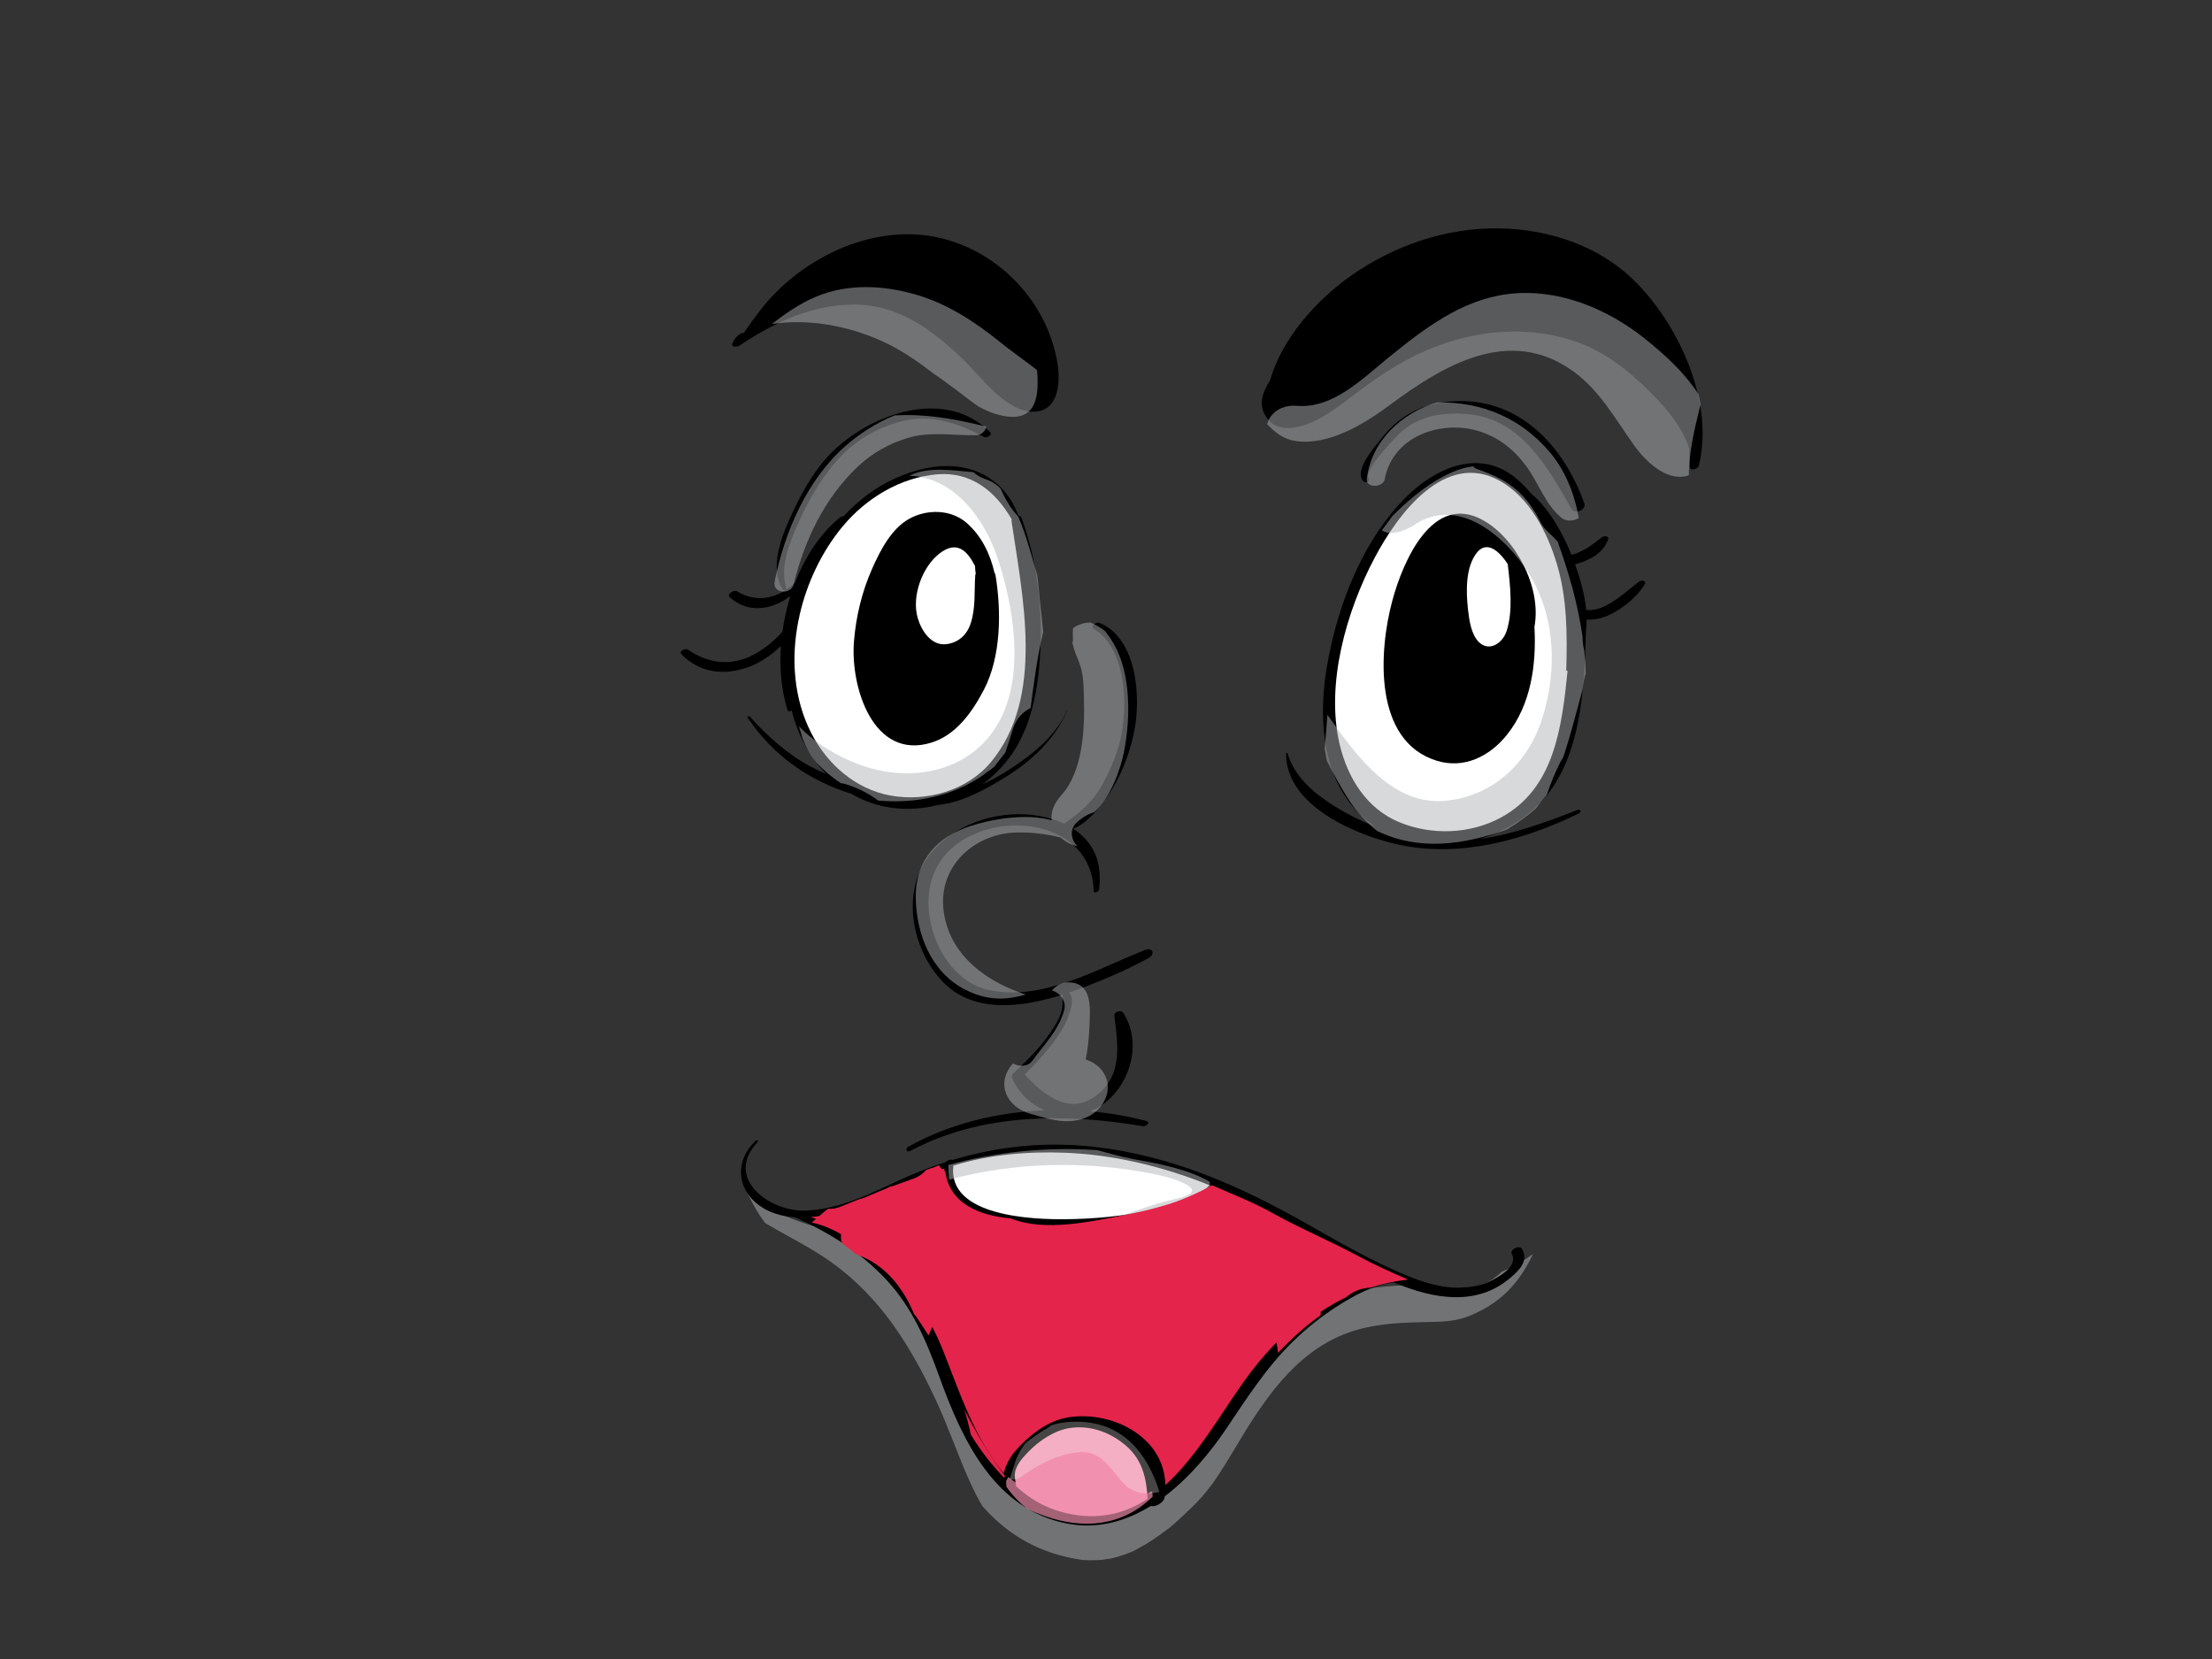 <?xml version="1.0" encoding="utf-8"?>
<!-- Generator: Adobe Illustrator 17.0.0, SVG Export Plug-In . SVG Version: 6.00 Build 0)  -->
<!DOCTYPE svg PUBLIC "-//W3C//DTD SVG 1.1//EN" "http://www.w3.org/Graphics/SVG/1.1/DTD/svg11.dtd">
<svg version="1.1" id="Layer_1" xmlns="http://www.w3.org/2000/svg" xmlns:xlink="http://www.w3.org/1999/xlink" x="0px" y="0px"
	 width="800px" height="600px" viewBox="0 0 800 600" enable-background="new 0 0 800 600" xml:space="preserve">
<rect x="0" y="0" width="800" height="600" fill="#333333" stroke="none"/>
<g>
	<path opacity="0.5" fill="#B3B5B6" d="M543.121,459.935c-4.178,4.047-9.418,6.637-16.108,6.69
		c-4.502,0.053-8.884-0.715-13.148-1.971c-10.678,0.353-20.096,0.497-30.377,4.63c-3.757,1.519-5.925,2.584-10.137,5.289
		c-3.216,2.067-6.354,4.241-9.333,6.654c0.29-0.178-3.375,3.048-3.038,2.738c-1.496,1.414-2.972,2.851-4.435,4.307
		c-0.804,0.805-3.243,3.991-3.032,3.533c-5.8,8.864-10.354,18.556-16.095,27.464c-7.276,11.29-16.306,23.51-29.54,27.484
		c-16.926,5.075-34.042-3.81-43.685-18.402c-9.208-13.953-12.272-31.3-20.161-46.024c-2.847-5.319-5.853-10.559-9.158-15.594
		c-0.943-1.444-1.885-2.887-2.877-4.3c-1.565-1.579-3.206-3.094-4.881-4.488c0.043,0.088-2.897-2.152-2.916-2.165
		c-1.008-0.666-2.034-1.312-3.072-1.932c-2.106-1.219-4.231-2.409-6.432-3.427c-1.539-0.718-3.081-1.427-4.647-2.076
		c0.9,0.392,0.416,0.221-1.453-0.501c-2.577-0.917-5.2-1.977-7.853-2.65c-7.922-1.99-15.821-4.357-22.943-8.562
		c-2.986-1.766-5.711-4.62-7.421-7.948c-0.514-0.343-1.025-0.685-1.523-1.054c0.25,0.699,0.518,1.413,0.804,2.162
		c0.263,0.685,0.431,1.14,0.537,1.43c0.065,0.135,0.125,0.257,0.211,0.425c0.521,1.097,1.068,2.191,1.635,3.272
		c1.022,1.836,2.053,3.671,3.249,5.398c0.929,1.259,1.332,1.829,1.23,1.747c0.076,0.089,0.158,0.175,0.234,0.267
		c0.267,0.155,0.514,0.31,0.791,0.474c7.718,4.554,15.88,8.499,23.196,13.745c17.565,12.615,28.328,29.804,37.555,49.438
		c4.435,9.445,8.957,22.383,12.595,30.206c1.575,3.394,2.946,6.103,4.376,8.469c0.132,0.145,0.283,0.317,0.474,0.52
		c9.419,10.539,20.92,16.761,35.011,18.89c0.277,0.046,0.514,0.072,0.725,0.105c0.777,0.046,1.568,0.092,2.353,0.105
		c1.535,0,3.065,0.013,4.594-0.125c0.567-0.053,4.192-0.699,2.629-0.323c1.074-0.244,2.149-0.501,3.203-0.83
		c1.47-0.462,2.946-0.923,4.37-1.503c0.541-0.224,0.91-0.356,1.153-0.448c0.138-0.079,0.257-0.145,0.422-0.238
		c2.946-1.568,5.839-3.262,8.575-5.213c4.271-3.045,4.936-3.586,7.857-6.288c2.899-2.702,5.866-5.417,8.463-8.436
		c4.402-5.121,7.658-10.578,11.955-17.769c9.873-16.53,20.867-33.323,39.123-40.593c8.7-3.46,18.191-4.126,27.438-4.323
		c8.681-0.192,12.912,0.039,19.911-3.19c9.696-4.469,16.056-11.178,20.933-21.529C550.964,456.093,547.188,458.241,543.121,459.935z
		"/>
	<path d="M592.249,102.687c-13.221-13.696-31.834-19.825-50.209-20.099c-19.048-0.281-38.096,6.244-53.742,17.34
		c-11.89,8.426-24.663,22.339-28.96,37.67c-2.887,4.548-4.72,9.366-0.554,14.322c3.612,4.29,10.394,2.963,14.784,1.167
		c6.215-2.538,11.857-7.069,17.215-11.112c7.039-5.312,14.138-10.117,22.1-13.897c18.349-8.723,39.716-11.195,58.869-3.84
		c9.544,3.668,17.387,9.966,24.663,17.166c5.813,5.744,11.784,12.565,14.427,20.599c0.126,2.261,0.231,4.541,0.323,6.855
		c0.072,1.7,2.953,0.708,3.242-0.462C619.991,145.676,607.566,118.565,592.249,102.687z"/>
	<path d="M385.956,257.016c0.026-0.056-0.079-0.036-0.092,0c-4.178,9.625-13.564,16.705-22,22.04
		c-2.795,1.776-5.642,3.259-8.548,4.541c4.66-3.372,8.706-7.603,11.778-12.579c6.591-10.645,8.66-23.905,9.187-36.309
		c0.659-15.693-1.397-32.809-6.881-47.533c-0.171-0.452-0.574-0.652-1.055-0.679c-2.768-7.223-7.54-12.967-15.238-16.026
		c-9.405-3.74-20.161-1.539-29.118,2.422c-7.214,3.203-13.538,8.005-18.913,13.831c-0.425-0.016-0.883,0.092-1.15,0.313
		c-7.154,5.754-12.684,14.191-16.375,23.672c-5.757,5.486-13.564,7.731-21.011,3.127c-1.038-0.646-3.836,1.048-2.6,2.168
		c6.663,6.061,15.337,4.502,21.898-0.402c-1.305,4.179-2.267,8.502-2.86,12.833c-0.184,0.215-0.366,0.432-0.56,0.639
		c-2.808,3.045-6.044,5.613-9.636,7.573c-8.005,4.37-16.524,3.5-23.945-1.691c-0.926-0.649-3.48,0.544-2.393,1.658
		c7.01,7.151,16.069,7.774,25.006,4.35c3.196-1.223,7.435-3.915,10.983-7.303c-0.566,8.16,0.195,16.181,2.409,23.2
		c0.177,0.567,0.942,0.455,1.446,0.073c2.228,8.683,6.331,16.682,12.493,22.995c-1.901-0.83-3.783-1.73-5.648-2.715
		c-8.34-4.429-15.64-11.04-21.994-18.099c-0.221-0.247-0.969,0.122-0.761,0.425c9.316,13.864,22.402,22.88,37.611,27.576
		c0.329,0.192,0.649,0.389,0.985,0.574c9.389,5.164,20.244,6.005,30.331,3.431c8.581-0.804,17.585-5.889,24.439-10.12
		C373.084,275.233,381.494,267.439,385.956,257.016z"/>
	<path fill="#FFFFFF" d="M293.384,265.083c-6.354-12.45-7.379-26.986-4.587-40.824c0.155-0.53,0.273-1.065,0.343-1.599
		c2.679-11.936,8.163-23.265,15.518-32.156c8.558-10.351,21.104-17.898,34.345-18.968c12.252-0.995,21.058,6.136,26.904,16.312
		c-0.079,0.178-0.105,0.363-0.079,0.547c4.007,27.49,12.088,63.536-7.356,87.125c-8.713,10.552-23.575,14.533-36.447,12.193
		C309.515,285.435,299.217,276.512,293.384,265.083z"/>
	<path d="M358.116,156.311c-16.233-16.332-43.183-6.759-57.34,7.342c-6.792,6.769-11.567,15.877-15.469,24.643
		c-3.18,7.131-6.94,17.822-2.083,25.022c0.3,0.445,1.302-0.135,1.147-0.643c-2.409-7.844,1.117-16.188,4.224-23.25
		c3.378-7.675,7.893-15.574,13.265-21.94c6.466-7.676,15.241-12.984,24.798-15.239c10.565-2.505,20.023,0.92,29.342,5.83
		C356.844,158.525,359.105,157.306,358.116,156.311z"/>
	<path d="M594.84,211.325c0.844-1.437-1.246-1.602-2.05-0.995c-4.996,3.77-12.266,11.093-19.127,10.275
		c-0.527-5.625-2.162-11.366-4.02-16.494c4.838-1.341,10.281-3.895,11.942-9.052c0.462-1.404-1.647-1.239-2.293-0.732
		c-3.493,2.755-6.624,5.237-10.967,6.341c-0.119-0.304-0.238-0.613-0.356-0.917c-2.729-6.729-7.751-15.87-14.124-21.173
		c-1.311-1.558-2.722-3.049-4.238-4.452c-14.573-13.537-32.5-4.195-43.882,8.575c-13.406,15.06-21.183,34.909-25.171,54.721
		c-4.376,21.743-3.124,47.714,16.339,61.222c0.105,0.08,0.217,0.142,0.329,0.221c-4.864-1.885-9.557-4.192-14.071-6.987
		c-7.481-4.633-14.915-10.558-17.539-19.545c-0.065-0.221-0.481-0.02-0.481,0.161c-0.139,19.256,26.119,29.883,40.975,33.043
		c21.961,4.676,44.976-1.637,64.874-11.323c1.114-0.537,0.614-1.687-0.52-1.249c-11.811,4.594-23.292,8.76-35.136,10.454
		c7.995-2.422,15.416-6.7,21.124-12.43c15.33-15.416,16.576-41.239,17.13-62.705c0.191-1.394,0.283-2.808,0.271-4.245
		C581.559,224.935,591.511,217.012,594.84,211.325z"/>
	<path fill="#FFFFFF" d="M542.858,295.661c-11.264,6.103-25.309,6.522-37.014,1.602c-11.574-4.871-18.441-15.845-21.328-28.005
		c-5.187-21.881,2.478-48.37,12.694-67.622c8.436-15.907,25.414-38.685,45.134-27.784c10.809,5.975,17.307,18.642,20.774,30.285
		c3.665,12.315,3.73,25.464,3.341,38.224c-0.006,0.257,0.231,0.303,0.481,0.244C564.832,263.408,562.05,285.237,542.858,295.661z"/>
	<path d="M573.005,182.12c-7.633-21.525-24.123-38.408-47.395-37.008c-10.486,0.636-18.969,4.653-25.671,13.057
		c-2.412,3.022-10.862,12.364-6.644,16.068c0.665,0.58,2.399-0.319,1.733-1.199c-2.023-2.663,7.942-12.898,9.761-14.909
		c6.894-7.665,17.044-9.339,26.719-8.295c18.771,2.014,28.275,19.176,36.922,34.335C569.55,186.147,573.795,184.325,573.005,182.12z
		"/>
	<path d="M414.665,405.442c-6.558-1.737-13.432-2.917-20.438-3.536c0.956-0.375,1.905-0.797,2.827-1.331
		c11.145-6.453,16.609-22.785,9.175-34.319c-0.738-1.14-3.42-0.369-3.229,1.108c1.417,10.809,3.045,22.02-6.96,29.171
		c-9.675,6.914-18.85-0.758-25.428-7.942c4.831-4.766,9.418-9.775,13.089-15.577c1.727-2.735,5.84-10.766,2.986-14.058
		c4.001-1.348,7.797-2.831,11.198-4.228c5.945-2.438,11.85-5.141,17.505-8.225c2.544-1.371,1.503-4.004-1.226-2.94
		c-17.743,6.937-36.803,18.59-56.483,14.513c-16.912-3.513-26.828-27.794-19.364-43.493c10.902-22.956,56.365-22.034,57.235,7.593
		c0.039,1.081,1.871,0.369,1.964-0.468c0.751-7.033-0.211-13.096-5.055-18.382c-1.279-1.397-2.735-2.59-4.304-3.612
		c5.127-2.076,9.28-7.28,12.312-11.652c4.693-6.729,7.896-14.863,9.616-22.937c2.709-12.733,1.206-34.199-12.397-39.842
		c-1.12-0.468-3.632,1.164-2.083,2.123c11.02,6.769,12.14,25.091,10.255,36.757c-1.107,6.884-3.849,13.584-7.184,19.588
		c-3.593,6.455-8.067,10.111-13.801,14.134c-2.933-1.38-6.09-2.277-9.188-2.817c-13.399-2.34-28.815,2.102-38.181,12.506
		c-11.909,13.225-8.364,34.704,3.032,47.062c11.158,12.088,28.73,9.847,43.849,5.072c-0.217,1.612,0.026,3.352-0.277,5.006
		c-0.593,3.276-2.538,6.222-4.344,8.891c-3.684,5.447-8.548,10.12-13.267,14.599c-0.408,0.382-0.751,1.068-0.508,1.635
		c2.393,5.49,6.716,9.517,11.751,11.702c-17.307,0.722-34.575,4.967-49.194,13.153c-1.322,0.738-0.729,2.307,0.659,1.562
		c25.843-13.794,56.233-13.663,84.264-8.934C414.501,407.501,416.221,405.854,414.665,405.442z"/>
	<path d="M550.53,451.785c-0.883-1.694-4.627,0.053-3.77,1.697c2.452,4.703-5.22,8.625-7.962,9.962
		c-3.322,1.621-7.026,2.116-10.657,2.247c-6.453,0.217-13.004-1.799-18.949-4.211c-12.714-5.174-24.689-12.15-36.645-18.929
		c-24.287-13.771-48.773-24.544-76.533-27.754c-17.743-2.05-34.905-0.29-51.52,4.719c-0.653-0.303-1.832,0.053-2.34,0.712
		c-5.949,1.911-11.828,4.225-17.637,6.95c-10.654,4.986-21.661,10.357-33.558,10.647c-12.717,0.32-29.277-11.765-16.906-24.847
		c0.551-0.584-0.422-0.771-0.807-0.395c-7.309,7.012-7.101,17.064,1.153,23.236c3.816,2.851,8.387,4.13,13.126,4.426
		c12.283,5.49,23.49,12.43,32.922,22.475c9.474,10.094,14.714,22.507,19.393,35.492c8.364,23.18,20.095,47.731,46.07,52.799
		c11.013,2.149,21.216-0.777,30.259-6.354c1.674,0.541,4.759-1.246,5.035-3.078c0.013-0.139,0.026-0.283,0.039-0.416
		c8.766-6.657,16.267-15.594,22.132-24.287c7.553-11.191,14.599-22.304,24.261-31.729c4.858-4.738,10.144-8.97,15.818-12.611
		c6.103-3.915,13.36-7.919,20.636-8.733c14.618,6.14,30.101,8.69,42.208-1.717C549.462,459.365,552.823,456.178,550.53,451.785z"/>
	<path fill="#FFFFFF" d="M433.067,426.944c1.47,0.537,2.926,1.12,4.376,1.717c-0.079,0.063-0.165,0.128-0.237,0.208
		c-4.983,5.302-13.703,7.068-20.379,8.607c-10.308,2.386-20.932,3.368-31.478,3.47c-11.284,0.115-42.841-0.844-40.547-19.4
		c13.168-4.04,27.226-5.193,40.863-4.626C401.754,417.592,417.947,421.309,433.067,426.944z"/>
	<path fill="#F191AF" d="M387.972,547.735c-8.278-1.431-14.921-5.095-20.425-10.137c-0.224-1.39-0.56-2.762-0.521-4.231
		c0.092-3.236,2.847-6.209,4.904-8.324c4.04-4.149,9.55-7.817,15.264-8.615c7.421-1.048,14.697,1.714,20.3,6.663
		c5.708,5.035,7.178,11.712,7.554,19.008C407.461,547.069,398.65,549.58,387.972,547.735z"/>
	<path fill="#E4244B" d="M490.823,465.27c-5.372,1.496-10.697,5.273-15.258,8.45c-10.071,7.026-18.573,15.897-25.744,25.988
		c-8.562,12.044-17.097,27.22-28.341,37.383c-0.396-18.085-20.55-27.474-36.316-24.261c-6.868,1.404-13.696,6.927-18.203,12.219
		c-1.529,1.793-3.283,4.844-3.962,7.79c-10.248-12.16-16.022-29.389-21.73-43.915c-8.673-22.079-25.829-41.483-48.057-48.756
		c4.106-0.333,8.153-1.23,11.785-2.307c11.781-3.513,22.517-9.939,33.985-14.319c0.857-0.333,1.72-0.643,2.59-0.943
		c-2.662,19.107,27.135,21.256,39.572,21.612c11.956,0.329,24.043-0.949,35.729-3.566c7.81-1.743,17.591-4.132,23.371-10.315
		c0.125-0.126,0.217-0.244,0.296-0.36c11.771,5.158,22.969,11.735,34.153,18.108c7.949,4.541,17.994,10.836,28.525,15.364
		C499.055,463.705,494.83,464.153,490.823,465.27z"/>
	<path d="M382.489,131.575c-3.928-24.268-24.129-43.335-47.382-46.41c-22.474-2.963-46.419,9.184-60.306,27.233
		c-2.004,2.604-3.918,5.289-5.784,8.012c-0.431-0.047-0.923,0.053-1.367,0.368c-1.407,0.973-2.099,1.826-2.765,3.418
		c-0.659,1.591,1.902,1.243,2.538,0.814c12.523-8.384,26.133-14.809,41.308-14.863c16.111-0.059,28.374,9.056,39.671,19.925
		c6.669,6.413,16.035,19.776,26.416,18.764C382.983,148.039,383.517,137.955,382.489,131.575z"/>
	<path d="M360.027,207.963c-0.059-0.317-0.171-0.547-0.336-0.732c-1.575-6.937-4.752-13.445-10.104-18.118
		c-5.787-5.042-14.549-4.996-20.883-1.41c-6.423,3.625-10.391,11.461-13.317,18.046c-3.665,8.265-5.814,17.222-6.542,26.271
		c-1.331,16.596,7.022,42.972,27.909,36.586c8.996-2.752,14.776-10.954,19.034-19.048
		C362.077,237.609,362.215,221.013,360.027,207.963z M352.632,204.714c0.04,0.949,0.105,1.901,0.257,2.827
		c-0.092,0.171-0.165,0.35-0.178,0.521c-0.422,5.978,0.238,11.643-1.674,17.459c-1.384,4.192-4.508,6.93-8.786,7.448
		c-5.437,0.659-9.003-4.838-10.348-9.471c-2.274-7.86,1.598-18.316,7.685-23.17C346.088,195.144,349.904,199.316,352.632,204.714z"
		/>
	<path d="M554.952,226.694c2.676-14.335-6.861-32.065-18.606-38.569c-18.296-10.14-28.953,14.974-32.743,28.934
		c-5.035,18.534-6.941,50.99,16.002,58.065c9.86,3.045,19.1-1.503,25.428-9.405C553.733,254.83,555.683,240.39,554.952,226.694z
		 M545.309,204.055c0,0.013-0.006,0.02-0.006,0.033c0.876,7.547,1.971,16.892-0.429,24.168c-1.477,4.472-6.387,7.652-10.097,3.876
		c-2.748-2.795-3.42-7.925-3.849-11.65c-0.732-6.423-0.976-15.472,3.282-20.692C537.625,195.592,542.02,198.914,545.309,204.055z"/>
	<path opacity="0.5" fill="#B3B5B6" d="M572.879,245.992c0.138-0.91,0.362-1.74,0.659-2.505c-0.086-2.788-0.297-5.569-0.587-8.341
		c-0.277-0.958-0.461-1.997-0.527-3.127c-0.026-0.607-0.053-1.206-0.079-1.813c-1.674-11.653-4.93-23.144-9.003-34.299
		c-1.931-2.409-4.745-4.143-6.129-6.95c-5.813-11.735-13.115-15.947-23.319-19.41c-0.435-0.148-0.699-0.576-1.028-0.873
		c-1.865,0.178-3.784,0.62-5.774,1.361c-8.944,3.371-16.556,9.705-23.443,16.52c-1.299,1.786-2.59,3.559-3.922,5.289
		c3.625,2.162,8.779-0.036,12.003-2.152c15.91-10.427,32.902,4.442,41.291,17.894c9.781,15.667,10.242,35.947,4.429,53.182
		c-5.378,15.937-18.033,27.118-34.378,28.816c-19.212,2-32.335-15.845-42.992-31.07c-0.27,4.126-0.659,8.245-0.995,12.378
		c0.238,1.427,0.488,2.854,0.791,4.248c2.61,5.032,5.247,10.055,8.351,14.734c2.775,4.172,6.084,7.626,9.787,10.641
		c15.449,7.458,31.452,4.91,46.848-0.452c3.783-2.208,7.329-4.792,10.638-7.685c1.232-1.614,2.498-3.196,3.81-4.759
		c0.079-0.155,0.144-0.312,0.224-0.468c1.318-3.971,2.893-7.85,4.798-11.554c0.283-0.567,0.613-1.074,0.962-1.556
		c2.729-8.06,4.798-16.391,7.059-24.637C572.529,248.27,572.708,247.132,572.879,245.992z"/>
	<path opacity="0.5" fill="#B3B5B6" d="M377.302,228.625c-0.211-2.29-0.455-4.587-0.692-6.881c-0.422-3.569-0.811-7.145-1.12-10.717
		c-0.118-0.942-0.211-1.882-0.316-2.821c-1.806-6.06-3.862-14.342-6.934-21.377c-2.689-2.858-4.626-6.173-6.36-10.117
		c-1.325-1.328-2.781-2.369-4.39-3.035c-0.474-0.165-0.929-0.31-1.331-0.461c-1.635-0.597-3.005-1.44-4.146-2.445
		c-7.896-0.643-15.953-2.123-23.098,1.239c0.043,0.013,0.086,0.036,0.129,0.049c15.508,0.616,26.798,14.556,31.986,30.483
		c5.536,16.968,9.306,40.109,1.159,56.836c-9.662,19.819-32.539,24.189-51.432,17.126c-7.995-2.989-15.758-7.563-21.822-13.851
		c0.474,1.456,0.92,2.923,1.309,4.409c1.334,3.375,2.966,6.499,5.193,8.918c2.511,2.723,5.441,5.118,8.591,7.234
		c0.636,0.086,1.282,0.227,1.951,0.432c4.337,1.351,8.12,3.272,11.616,5.882c13.488,1.216,26.798-1.519,37.911-9.132
		c0.962-0.784,1.964-1.529,2.993-2.211c0.395-0.326,0.804-0.642,1.199-0.972c1.265-1.687,2.557-3.368,3.862-5.035
		c0.566-1.585,1.107-3.177,1.621-4.792c0.395-1.305,0.791-2.61,1.226-3.898c1.2-3.649,3.52-6.047,6.235-7.352
		c0.039-0.079,0.072-0.145,0.105-0.217C373.947,246.757,375.101,237.602,377.302,228.625z"/>
	<path opacity="0.5" fill="#B3B5B6" d="M402.762,232.761c-0.949-1.618-1.99-3.114-3.111-4.537c-1.602-1.223-3.335-2.258-5.233-3.065
		c-2.116-0.047-4.231,0.587-6.327,1.971c-0.105,1.46-0.119,2.689-0.065,3.45c0.065,0.755,0,1.44-0.159,2.05
		c0.527,2.261,1.424,4.551,2.228,6.446c1.859,4.386,1.806,9.102,1.938,13.804c0.303,11.079-0.462,26.169-8.146,34.661
		c-2.874,3.164-3.849,6.314-3.559,9.108c-9.478-2.54-21.506-0.474-29.501,2.149c-11.718,3.846-19.717,12.16-19.621,25.569
		c0.096,13.425,5.566,27.23,17.749,33.485c7.672,3.941,14.46,4.076,22.001,1.826c-14.118-4.498-27.787-14.315-29.712-30.502
		c-1.898-16.055,11.205-27.477,25.764-28.064c5.438-0.221,11.119,0.415,16.629,1.815c1.654,1.526,3.802,2.627,6.129,3.134
		c-2.307-2.089-3.15-5.893-0.462-8.457c2.056-1.957,3.981-3.078,6.539-3.948c5.675-4.937,9.385-15.294,10.644-21.625
		C408.892,259.985,409.129,243.682,402.762,232.761z"/>
	<path opacity="0.5" fill="#B3B5B6" d="M437.384,427.3c-8.272-4.653-18.619-6.466-27.266-8.067c-4.317-0.811-8.779-2.03-13.3-3.256
		c-0.501-0.033-1.015-0.066-1.503-0.099c-17.334-1.088-35.492,0.814-52.358,5.457c0.053,1.727,0.191,3.487,0.316,5.296
		c23.582-6.347,48.931-6.871,72.842-2.27c4.165,0.804,8.469,1.793,12.312,3.704c6.729,3.329-0.659,4.957-4.601,5.86
		c-7.731,1.773-15.02,4.88-22.646,7.098c-2.247,0.659-4.508,1.265-6.769,1.853c6.769-0.155,13.69-0.692,20.049-2.426
		c8.114-2.208,15.825-5.543,23.002-9.834c0.198-0.85,0.244-1.763,0.059-2.748C437.496,427.666,437.443,427.482,437.384,427.3z"/>
	<path fill="#E4244B" d="M363.139,534.435c0.112-0.185,0.224-0.376,0.342-0.56c-4.166-5.655-7.994-11.587-11.389-17.77
		c-1.081-1.954-2.241-4.099-3.387-6.366c0.962,2.959,1.753,5.984,2.386,9.059C354.465,524.417,358.604,529.762,363.139,534.435z"/>
	<path fill="#E4244B" d="M491.238,454.277c-10.381-5.576-21.196-10.071-31.491-15.828c-6.914-3.866-14.263-6.617-21.407-9.817
		c-2.682,1.523-5.431,2.893-8.272,4.087c-3.282,1.46-6.604,2.617-9.958,3.526c-4.377,1.292-8.898,2.34-13.545,3.229
		c-11.685,2.228-28.584,6.183-40.949,1.18c-11.342-1.002-22.145-5.24-23.753-16.979c-1.054-0.692-1.872-1.443-2.314-2.267
		c-0.956,0.501-1.971,0.896-3.035,1.16c-0.735,0.359-1.328,0.636-0.369,0.099c-0.83,0.396-1.295,0.609-0.471,0.208
		c-0.049,0.02-0.115,0.033-0.191,0.053c-0.096,0.036-0.198,0.066-0.294,0.102c-0.069,0.033-0.135,0.073-0.2,0.119
		c-1.207,1.365-2.758,2.465-4.673,3.144c-2.357,0.821-4.69,1.701-7.039,2.531c-0.514,0.178-1.022,0.3-1.523,0.399
		c-0.474,0.267-0.972,0.524-1.509,0.751c-2.382,0.992-4.785,1.915-7.141,2.979c-0.798,0.356-1.575,0.597-2.333,0.732
		c-0.059,0.026-0.106,0.05-0.159,0.08c-2.198,0.893-4.409,1.737-6.604,2.636c-1.588,0.655-3.111,0.88-4.535,0.781
		c-1.832,1.377-3.549,2.972-5.223,4.39c-0.231,0.201-0.471,0.396-0.705,0.59c0.099,0.023,0.194,0.03,0.297,0.053
		c3.546,0.777,7.052,2.235,10.337,4.162c-0.132,1.141-0.01,2.294,0.402,3.341c1.73,1.226,3.391,2.518,4.953,3.892
		c1.028,0.343,2.053,0.748,3.071,1.216c8.562,3.981,14.385,11.718,17.967,20.438c0.359,0.373,0.705,0.784,1.018,1.252
		c1.444,2.123,2.841,4.297,4.212,6.486c1.947-4.805,4.432-9.237,7.576-12.833c0.89-1.512,1.964-2.966,3.309-4.327
		c9.728-9.91,20.51-7.134,30.7-1.447c6.709,2.587,13.406,5.76,20.333,5.168c9.695-0.827,18.527-5.978,28.295-6.696
		c17.149-1.259,34.536,7.843,36.19,26.422c4.745-5.013,9.833-9.63,15.403-13.617c0.013-0.402,0.039-0.811,0.039-1.219
		c2.966-2.037,6.05-3.773,9.208-5.286c0.211-0.171,0.415-0.346,0.626-0.511c2.426-1.908,5.266-2.821,8.172-2.976
		c4.423-1.407,8.963-2.393,13.603-2.92C503.154,460.162,497.104,457.427,491.238,454.277z"/>
	<path opacity="0.5" fill="#B3B5B6" d="M610.797,170.745c0.263-7.728,1.885-14.942,3.723-22.396
		c0.178-0.705,0.356-1.423,0.534-2.149c-0.25-1.212-0.514-2.425-0.797-3.625c-0.125-0.191-0.244-0.375-0.363-0.566
		c-4.89-7.461-11.969-13.874-18.816-19.371c-14.019-11.27-32.065-18.573-49.979-16.259c-16.57,2.141-30.199,12.582-42.933,22.936
		c-9.333,7.576-20.116,18.57-33.113,17.446c-3.79-0.33-7.685,0.988-9.847,4.435c-0.429,0.688-0.725,1.446-0.909,2.234
		c2.926,3.075,5.958,5.471,10.433,6.094c11.672,1.647,24.471-6.041,33.554-12.79c19.562-14.536,43.553-29.128,66.673-12.463
		c9.636,6.94,15.192,17.215,22.027,26.772c4.08,5.701,11.574,13.036,19.074,11.089c0.264-0.072,0.501-0.194,0.751-0.283
		C610.797,171.486,610.783,171.127,610.797,170.745z"/>
	<path opacity="0.5" fill="#B3B5B6" d="M318.808,123.297c6.723,3.028,12.598,7.022,18.455,11.547
		c0.046,0.03,0.086,0.066,0.125,0.092c2.933,1.967,5.807,4.087,8.739,6.308c1.615,1.219,4.403,3.427,7.738,5.767
		c2.432,1.338,4.95,2.432,7.566,3.078c12.661,3.131,14.612-5.187,13.636-16.246c-4.435-3.453-9.095-6.657-13.439-10.169
		c-9.201-7.454-19.318-13.993-30.67-17.212c-11.712-3.325-24.189-3.932-35.634,0.761c-6.037,2.478-11.149,6.136-16.211,9.965
		C292.138,115.203,306.338,117.682,318.808,123.297z"/>
	<path opacity="0.5" fill="#B3B5B6" d="M394.405,383.883c-0.58-0.277-1.16-0.524-1.74-0.748c0.738-3.579,1.107-7.27,1.292-10.934
		c0.395-7.711,1.292-17.14-7.969-16.912c-1.957,0.047-4.106,1.232-5.556,2.914c2.873,0.804,5.365,3.846,4.442,7.151
		c-2.017,7.316-7.211,12.384-11.521,18.297c-1.582,2.178-4.798,2.221-6.986,0.949c-6.46,7.26-2.281,15.791,6.261,18.197
		c3.935,1.107,7.751,2.405,11.837,2.656c5.629,0.33,11.257-1.364,14.487-6.534C402.538,393.192,400.179,386.621,394.405,383.883z"/>
	<path opacity="0.68" fill="#F191AF" d="M395.169,544.815c-11.507,0.145-21.816-3.73-30.555-10.651
		c-0.198,0.501-0.435,0.956-0.705,1.358c-0.046,0.758-0.007,1.49,0.073,2.214c2.135,3.026,4.626,5.655,7.434,7.89
		c2.294,1.14,4.719,2.063,6.565,2.708c13.88,4.871,27.945,3.672,38.899-7.052c-0.053-0.646-0.118-1.299-0.184-1.944
		C409.88,542.601,402.611,544.723,395.169,544.815z"/>
	<path opacity="0.5" fill="#B3B5B6" d="M355.572,154.033c-10.763-2.64-21.332-4.475-32.082-3.773
		c-6.624,2.709-12.786,6.696-17.713,11.037c-13.854,12.203-22,30.914-25.615,49.013c-0.883,4.435,5.922,4.897,6.861,1.058
		c3.941-16.039,11.195-31.185,23.078-42.488c5.318-5.055,11.659-8.588,18.589-10.605c7.771-2.254,16.165-0.771,24.113-0.85
		c2.109-0.02,3.586-1.509,3.922-3.177C356.35,154.198,355.961,154.132,355.572,154.033z"/>
	<path opacity="0.5" fill="#B3B5B6" d="M560.152,163.128c-10.433-12.084-24.321-17.762-39.888-17.584
		c-0.171,0-0.329-0.017-0.488-0.023c-12.674,3.69-23.793,13.887-25.447,27.583c-0.428,3.559,5.879,3.325,6.466,0.217
		c3.059-16.237,21.585-21.862,35.275-16.988c6.499,2.32,11.481,6.364,15.667,11.913c4.706,6.262,6.775,13.676,12.793,18.897
		c1.799,1.562,4.449,1.404,6.459,0.204C569.419,178.453,566.051,169.96,560.152,163.128z"/>
	<path opacity="0.27" fill="#FFFFFF" d="M389.686,514.171c-3.585-0.043-6.762,0.425-9.569,1.368c-0.521,0.468-1.12,0.902-1.82,1.285
		c-2.557,1.404-4.824,3.065-7.131,4.887c-0.079,0.07-0.158,0.122-0.25,0.182c-1.344,1.68-2.478,3.644-3.427,5.872
		c-0.699,2.089-1.312,4.225-2.004,6.228v0.026l0,0c-0.119,0.343-0.264,0.672-0.382,1.015c1.463,0.218,2.999-0.046,4.192-0.916
		c5.971-4.37,13.32-8.272,20.715-8.911c8.193-0.699,11.435,5.687,16.148,11.106c3.196,3.671,8.575,4.528,13.162,3.223
		C414.863,525.135,405.676,514.339,389.686,514.171z"/>
</g>
</svg>
